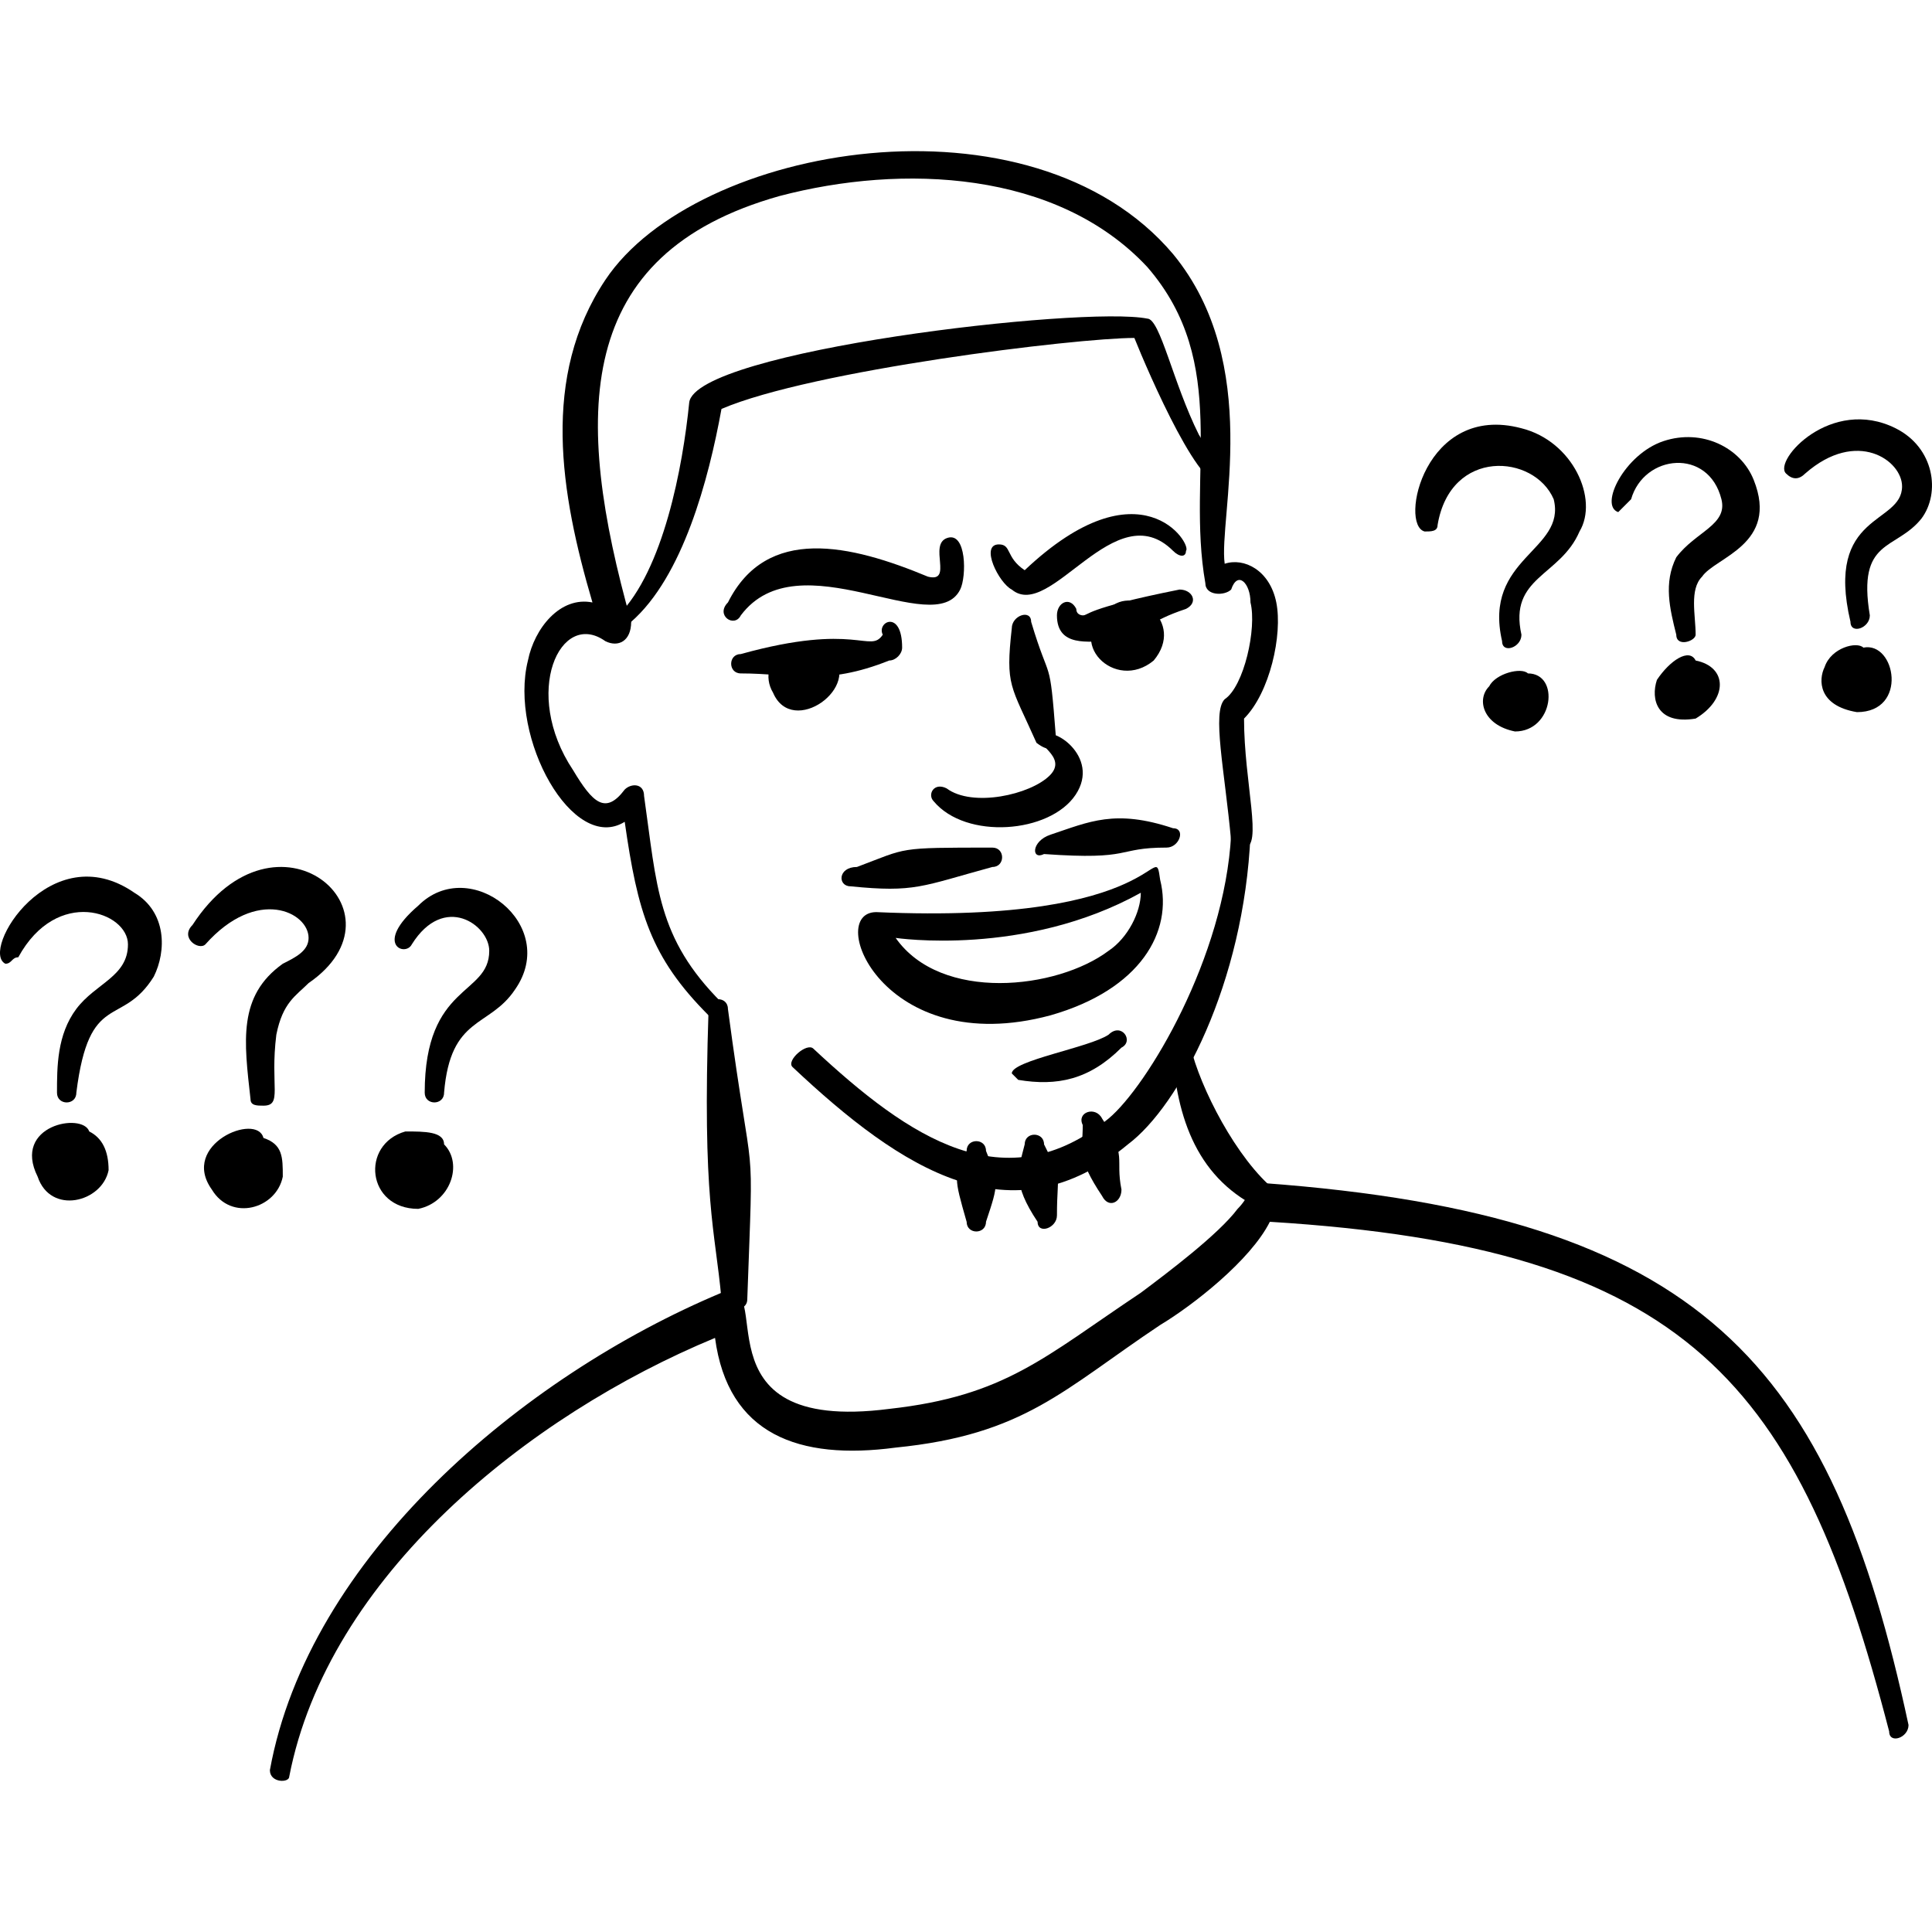 <svg xmlns="http://www.w3.org/2000/svg" fill="none" viewBox="0 0 100 100"><path fill="#000" fill-rule="evenodd" d="M14.971 91.957C16.974 81.606 27.326 73.257 37.01 69.25C37.678 74.259 41.351 75.595 46.359 74.927C53.038 74.259 55.041 71.922 60.05 68.582C61.72 67.581 64.725 65.243 65.727 63.24C87.432 64.576 93.109 71.588 97.783 89.62C97.783 90.287 98.785 89.954 98.785 89.286C94.778 70.586 88.1 62.906 65.393 61.236C64.725 61.236 64.725 61.904 64.057 62.572C63.056 63.908 60.384 65.911 59.048 66.913C54.04 70.252 52.036 72.256 46.026 72.924C35.674 74.259 40.349 65.911 37.344 66.913C26.992 71.254 15.973 80.604 13.969 91.623C13.969 92.291 14.971 92.291 14.971 91.957Z" clip-rule="evenodd"></path><path fill="#000" fill-rule="evenodd" d="M38.679 67.247C39.013 57.897 39.013 62.238 37.677 52.22C37.677 51.552 36.676 51.552 36.676 52.22C36.342 62.238 37.01 63.573 37.343 67.247C37.677 67.914 38.679 67.914 38.679 67.247Z" clip-rule="evenodd"></path><path fill="#000" fill-rule="evenodd" d="M60.718 54.892C61.052 58.565 62.388 61.571 66.061 62.906C66.729 63.24 67.063 62.239 66.395 61.905C64.391 60.569 62.388 56.896 61.72 54.558C61.386 53.891 60.384 54.224 60.718 54.892Z" clip-rule="evenodd"></path><path fill="#000" fill-rule="evenodd" d="M63.723 43.204C63.389 49.549 59.382 56.227 57.379 57.897C52.036 62.238 47.11 58.954 42.101 54.279C41.767 53.945 40.683 54.891 41.017 55.225C46.693 60.568 52.37 64.241 58.381 59.232C61.052 57.229 64.391 50.884 64.725 43.204C64.725 42.87 63.723 42.536 63.723 43.204Z" clip-rule="evenodd"></path><path fill="#000" fill-rule="evenodd" d="M64.391 37.194C65.727 35.858 66.395 32.853 66.061 31.183C65.727 29.513 64.391 28.846 63.39 29.18C63.056 26.842 65.393 18.828 60.718 13.151C53.372 4.469 36.008 7.475 31.333 14.487C27.994 19.496 28.996 25.506 30.665 31.183C28.996 30.849 27.66 32.519 27.326 34.188C26.324 38.195 29.664 44.206 32.335 42.536C33.003 47.211 33.671 49.549 36.676 52.554C37.01 52.888 38.012 52.22 37.344 51.886C34.005 48.547 34.005 45.876 33.337 41.201C33.337 40.533 32.669 40.533 32.335 40.867C31.333 42.202 30.665 41.535 29.664 39.865C26.992 35.858 28.996 31.517 31.333 33.187C32.001 33.52 32.669 33.187 32.669 32.185C29.664 21.499 29.664 13.151 40.349 10.146C46.694 8.476 54.708 8.81 59.383 13.819C63.724 18.828 61.386 24.505 62.388 30.181C62.388 30.849 63.39 30.849 63.724 30.515C64.058 29.513 64.725 30.181 64.725 31.183C65.059 32.519 64.391 35.524 63.39 36.192C62.722 36.86 63.39 39.865 63.724 43.538C63.724 43.872 64.058 43.872 64.391 43.872C65.393 43.872 64.391 40.533 64.391 37.194Z" clip-rule="evenodd"></path><path fill="#000" fill-rule="evenodd" d="M32.669 32.185C35.34 29.848 36.676 24.839 37.344 21.166C42.019 19.162 55.709 17.492 58.715 17.492C59.383 19.162 62.388 26.174 63.39 24.839C63.724 24.171 63.056 24.171 62.054 22.501C60.718 19.83 60.05 16.491 59.383 16.491C56.043 15.823 36.008 18.16 35.674 20.832C35.34 24.171 34.339 29.514 32.001 31.851C31.667 31.851 32.335 32.853 32.669 32.185Z" clip-rule="evenodd"></path><path fill="#000" fill-rule="evenodd" d="M52.37 32.519C52.036 35.524 52.312 35.443 53.648 38.448C54.336 38.975 54.65 38.782 54.65 38.114C54.316 33.773 54.373 35.524 53.372 32.185C53.372 31.517 52.37 31.851 52.37 32.519Z" clip-rule="evenodd"></path><path fill="#000" fill-rule="evenodd" d="M54.336 40.136C53.334 41.138 50.329 41.806 48.993 40.804C48.326 40.471 47.992 41.138 48.326 41.472C49.995 43.476 54.336 43.142 55.672 41.138C57.008 39.135 54.336 37.465 54.002 38.133C53.334 38.467 55.338 39.135 54.336 40.136Z" clip-rule="evenodd"></path><path fill="#000" fill-rule="evenodd" d="M38.345 31.851C41.351 27.844 48.363 33.187 49.699 30.515C50.033 29.848 50.033 27.51 49.031 27.844C48.029 28.178 49.365 30.182 48.029 29.848C44.022 28.178 39.681 27.176 37.678 31.183C37.01 31.851 38.011 32.519 38.345 31.851Z" clip-rule="evenodd"></path><path fill="#000" d="M51.702 28.178C52.37 28.178 52.036 28.846 53.038 29.514C59.048 23.837 61.72 28.178 61.386 28.512C61.386 28.846 61.052 28.846 60.718 28.512C57.713 25.507 54.374 32.185 52.37 30.516C51.702 30.182 50.7 28.178 51.702 28.178Z"></path><path fill="#000" fill-rule="evenodd" d="M44.022 45.875C47.361 46.209 47.695 45.875 51.368 44.874C52.036 44.874 52.036 43.872 51.368 43.872C46.359 43.872 47.027 43.872 44.356 44.874C43.354 44.874 43.354 45.875 44.022 45.875Z" clip-rule="evenodd"></path><path fill="#000" fill-rule="evenodd" d="M54.04 44.205C58.715 44.539 57.713 43.871 60.384 43.871C61.052 43.871 61.386 42.87 60.718 42.87C57.713 41.868 56.377 42.536 54.374 43.203C53.372 43.537 53.372 44.539 54.04 44.205Z" clip-rule="evenodd"></path><path fill="#000" fill-rule="evenodd" d="M60.05 45.541C59.716 43.203 60.384 47.878 45.358 47.211C42.686 47.211 45.692 54.891 54.374 52.553C59.048 51.218 60.718 48.212 60.05 45.541ZM59.048 46.209C59.048 47.211 58.381 48.546 57.379 49.214C54.708 51.218 48.697 51.885 46.359 48.546C46.359 48.546 53.038 49.548 59.048 46.209Z" clip-rule="evenodd"></path><path fill="#000" fill-rule="evenodd" d="M52.704 55.894C54.708 56.228 56.377 55.894 58.047 54.224C58.715 53.89 58.047 52.889 57.379 53.556C56.377 54.224 52.37 54.892 52.37 55.56L52.704 55.894Z" clip-rule="evenodd"></path><path fill="#000" fill-rule="evenodd" d="M38.346 33.854C37.678 33.854 37.678 34.856 38.346 34.856C41.017 34.856 42.686 35.524 46.026 34.188C46.36 34.188 46.694 33.854 46.694 33.52C46.694 31.517 45.358 32.185 45.692 32.852C45.024 33.854 44.356 32.185 38.346 33.854Z" clip-rule="evenodd"></path><path fill="#000" fill-rule="evenodd" d="M40.015 35.858C41.017 38.196 44.69 35.524 43.02 33.855C41.351 32.185 39.013 34.188 40.015 35.858Z" clip-rule="evenodd"></path><path fill="#000" fill-rule="evenodd" d="M54.707 31.851C54.707 33.52 56.377 33.186 57.379 33.186C59.716 32.519 59.382 32.185 61.386 31.517C62.053 31.183 61.72 30.515 61.052 30.515C56.043 31.517 56.377 31.851 56.043 31.851C56.043 31.851 55.709 31.851 55.709 31.517C55.375 30.849 54.707 31.183 54.707 31.851Z" clip-rule="evenodd"></path><path fill="#000" fill-rule="evenodd" d="M57.379 31.517C55.041 33.186 57.713 35.857 59.716 34.188C61.386 32.184 58.714 30.181 57.379 31.517Z" clip-rule="evenodd"></path><path fill="#000" fill-rule="evenodd" d="M74.409 27.176C75.077 23.169 79.418 23.503 80.419 25.84C81.087 28.512 76.746 28.846 77.748 33.187C77.748 33.854 78.75 33.52 78.75 32.853C78.082 29.847 80.753 29.847 81.755 27.51C82.757 25.84 81.421 22.835 78.75 22.167C73.741 20.831 72.405 27.176 73.741 27.51C74.075 27.51 74.409 27.51 74.409 27.176Z" clip-rule="evenodd"></path><path fill="#000" fill-rule="evenodd" d="M79.084 34.856C78.75 34.522 77.414 34.856 77.08 35.524C76.413 36.191 76.746 37.527 78.416 37.861C80.42 37.861 80.754 34.856 79.084 34.856Z" clip-rule="evenodd"></path><path fill="#000" fill-rule="evenodd" d="M84.426 25.84C85.094 23.502 88.433 23.168 89.101 25.84C89.435 27.175 87.766 27.509 86.764 28.845C86.096 30.18 86.43 31.516 86.764 32.852C86.764 33.52 87.766 33.186 87.766 32.852C87.766 31.85 87.432 30.514 88.1 29.847C88.767 28.845 92.107 28.177 90.771 24.838C90.103 23.168 88.1 22.166 86.096 22.834C84.093 23.502 82.757 26.173 83.759 26.507C84.093 26.173 84.426 25.84 84.426 25.84Z" clip-rule="evenodd"></path><path fill="#000" fill-rule="evenodd" d="M87.766 34.188C87.432 33.52 86.43 34.188 85.762 35.19C85.428 36.192 85.762 37.527 87.766 37.193C89.435 36.192 89.435 34.522 87.766 34.188ZM87.432 35.19C87.766 35.19 87.766 35.19 87.432 35.19Z" clip-rule="evenodd"></path><path fill="#000" fill-rule="evenodd" d="M93.442 24.505C96.114 22.168 98.451 23.837 98.451 25.173C98.451 27.177 94.444 26.509 95.78 32.185C95.78 32.853 96.782 32.519 96.782 31.851C96.114 27.844 98.117 28.512 99.453 26.843C100.455 25.507 100.121 23.169 98.117 22.168C94.778 20.498 91.773 23.837 92.441 24.505C92.775 24.839 93.109 24.839 93.442 24.505Z" clip-rule="evenodd"></path><path fill="#000" fill-rule="evenodd" d="M96.448 33.521C96.114 33.187 94.778 33.521 94.444 34.523C94.11 35.191 94.11 36.526 96.114 36.86C98.785 36.86 98.117 33.187 96.448 33.521Z" clip-rule="evenodd"></path><path fill="#000" fill-rule="evenodd" d="M0.946 49.549C2.95 45.876 6.623 47.211 6.623 48.881C6.623 50.551 4.953 50.885 3.951 52.22C2.95 53.556 2.95 55.225 2.95 56.561C2.95 57.229 3.951 57.229 3.951 56.561C4.619 51.218 6.289 53.222 7.959 50.551C8.626 49.215 8.626 47.211 6.957 46.21C2.616 43.204 -1.057 49.215 0.278 49.883C0.612 49.883 0.612 49.549 0.946 49.549Z" clip-rule="evenodd"></path><path fill="#000" fill-rule="evenodd" d="M10.63 48.881C13.301 45.876 15.972 47.212 15.972 48.547C15.972 49.215 15.305 49.549 14.637 49.883C12.299 51.553 12.633 53.89 12.967 56.895C12.967 57.229 13.301 57.229 13.635 57.229C14.637 57.229 13.969 56.227 14.303 53.556C14.637 51.886 15.305 51.553 15.972 50.885C21.315 47.212 14.303 41.201 9.962 47.879C9.294 48.547 10.296 49.215 10.63 48.881Z" clip-rule="evenodd"></path><path fill="#000" fill-rule="evenodd" d="M21.315 48.88C22.985 46.209 25.323 47.878 25.323 49.214C25.323 51.551 21.983 50.884 21.983 56.56C21.983 57.228 22.985 57.228 22.985 56.56C23.319 52.553 25.323 53.221 26.658 51.218C28.996 47.878 24.321 44.205 21.649 46.877C19.312 48.88 20.982 49.548 21.315 48.88Z" clip-rule="evenodd"></path><path fill="#000" fill-rule="evenodd" d="M4.619 58.564C4.285 57.562 0.612 58.23 1.948 60.902C2.616 62.905 5.287 62.237 5.621 60.568C5.621 59.566 5.287 58.898 4.619 58.564Z" clip-rule="evenodd"></path><path fill="#000" fill-rule="evenodd" d="M13.635 58.899C13.301 57.563 9.294 59.233 10.964 61.57C11.966 63.24 14.303 62.572 14.637 60.902C14.637 59.9 14.637 59.233 13.635 58.899Z" clip-rule="evenodd"></path><path fill="#000" fill-rule="evenodd" d="M22.985 59.232C22.985 58.564 21.983 58.564 20.981 58.564C18.644 59.232 18.978 62.571 21.649 62.571C23.319 62.237 23.986 60.234 22.985 59.232Z" clip-rule="evenodd"></path><path fill="#000" fill-rule="evenodd" d="M50.033 59.567C49.365 60.903 49.365 60.903 50.033 63.24C50.033 63.908 51.035 63.908 51.035 63.24C51.702 61.237 51.702 61.237 51.035 59.567C51.035 58.899 50.033 58.899 50.033 59.567Z" clip-rule="evenodd"></path><path fill="#000" fill-rule="evenodd" d="M53.038 59.233C52.704 60.569 52.37 61.236 53.706 63.24C53.706 63.908 54.708 63.574 54.708 62.906C54.708 60.569 55.041 61.236 54.04 59.233C54.04 58.565 53.038 58.565 53.038 59.233Z" clip-rule="evenodd"></path><path fill="#000" fill-rule="evenodd" d="M56.043 58.231C56.043 59.567 55.709 59.901 57.045 61.905C57.379 62.572 58.047 62.239 58.047 61.571C57.713 59.901 58.38 59.901 57.045 57.898C56.711 57.23 55.709 57.564 56.043 58.231Z" clip-rule="evenodd"></path></svg>